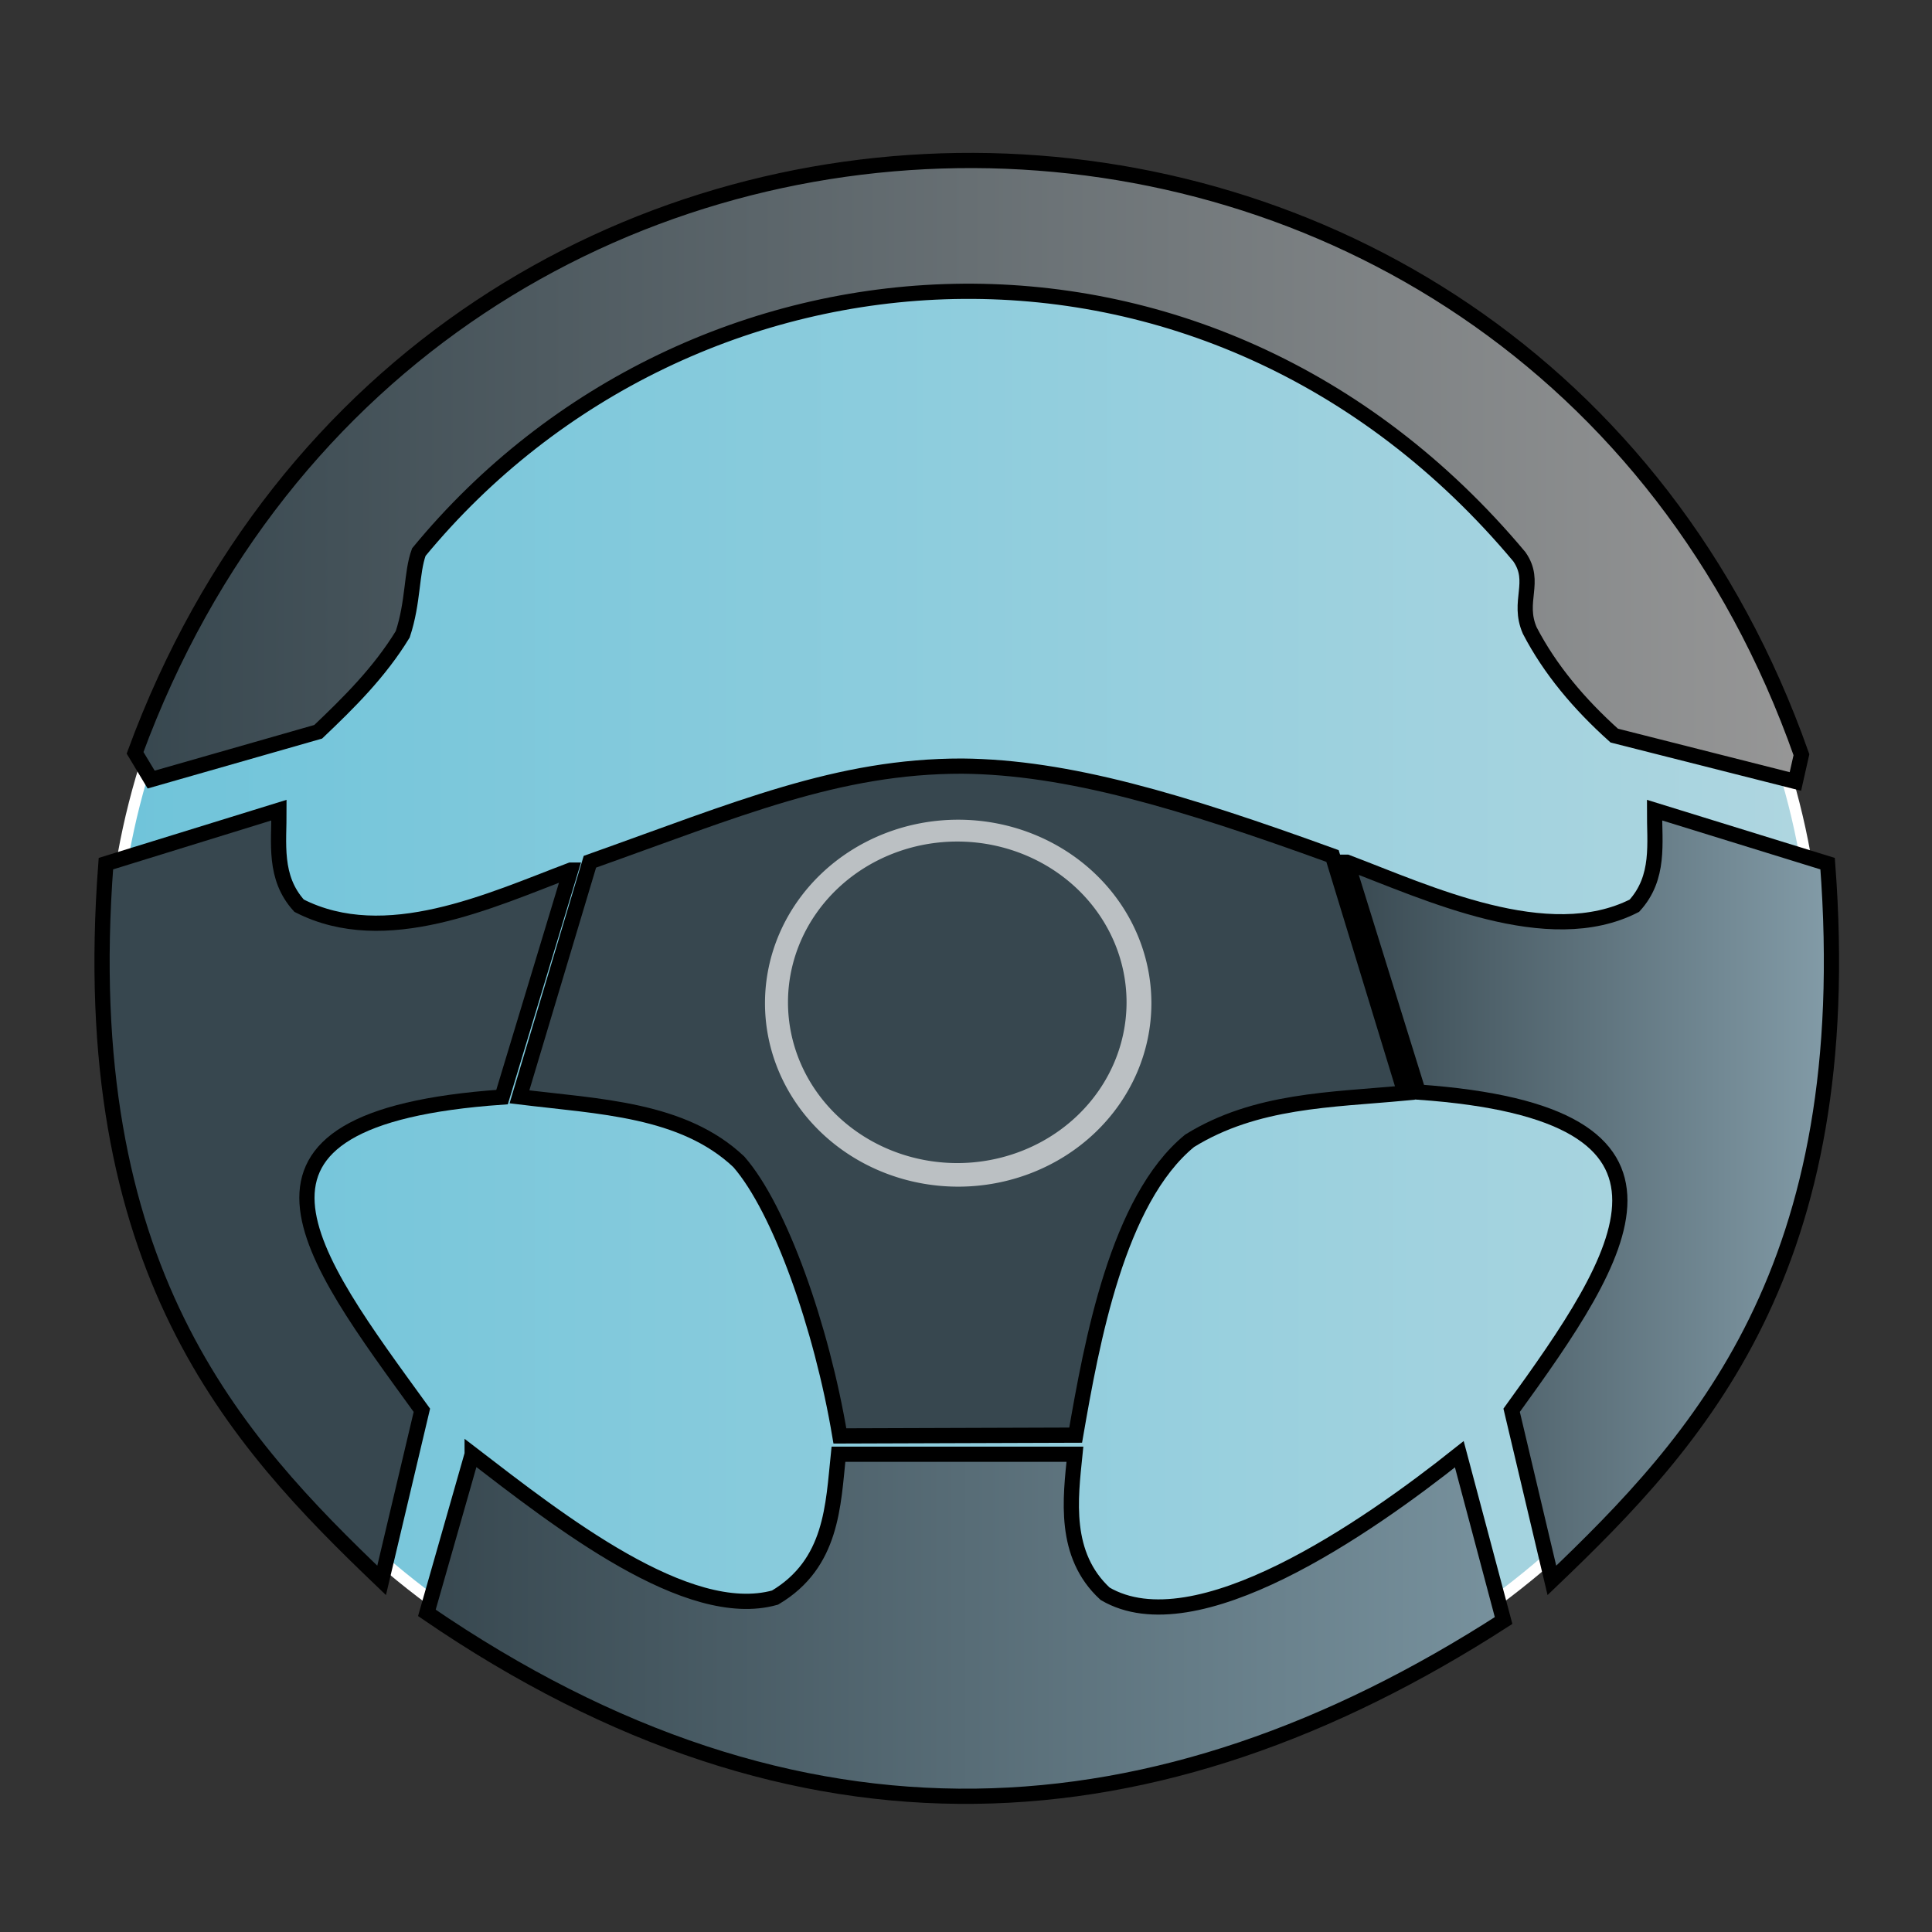 <?xml version="1.0" encoding="UTF-8" standalone="no"?>
<!-- Created with Inkscape (http://www.inkscape.org/) -->

<svg
   width="201.99mm"
   height="201.99mm"
   viewBox="0 0 715.713 715.713"
   id="svg2"
   version="1.1"
   inkscape:version="1.3.2 (091e20e, 2023-11-25)"
   sodipodi:docname="104.-steer-wheel-green.svg"
   inkscape:export-filename="104. steer wheel-blue.png"
   inkscape:export-xdpi="241.43716"
   inkscape:export-ydpi="241.43716"
   xmlns:inkscape="http://www.inkscape.org/namespaces/inkscape"
   xmlns:sodipodi="http://sodipodi.sourceforge.net/DTD/sodipodi-0.dtd"
   xmlns:xlink="http://www.w3.org/1999/xlink"
   xmlns="http://www.w3.org/2000/svg"
   xmlns:svg="http://www.w3.org/2000/svg"
   xmlns:rdf="http://www.w3.org/1999/02/22-rdf-syntax-ns#"
   xmlns:cc="http://creativecommons.org/ns#"
   xmlns:dc="http://purl.org/dc/elements/1.1/">
  <rect x="0" y="0" width="715.713" height="715.713" fill="#333333" stroke="none"/>
  <defs
     id="defs4">
    <linearGradient
       id="linearGradient7"
       inkscape:collect="always">
      <stop
         style="stop-color:#37474f;stop-opacity:1;"
         offset="0"
         id="stop7" />
      <stop
         style="stop-color:#849da9;stop-opacity:1;"
         offset="1"
         id="stop8" />
    </linearGradient>
    <linearGradient
       id="linearGradient5"
       inkscape:collect="always">
      <stop
         style="stop-color:#37474f;stop-opacity:1;"
         offset="0"
         id="stop5" />
      <stop
         style="stop-color:#78929e;stop-opacity:1;"
         offset="1"
         id="stop6" />
    </linearGradient>
    <linearGradient
       id="linearGradient3"
       inkscape:collect="always">
      <stop
         style="stop-color:#37474f;stop-opacity:1;"
         offset="0"
         id="stop3" />
      <stop
         style="stop-color:#979797;stop-opacity:1;"
         offset="1"
         id="stop4" />
    </linearGradient>
    <linearGradient
       id="linearGradient1"
       inkscape:collect="always">
      <stop
         style="stop-color:#6fc4da;stop-opacity:1;"
         offset="0"
         id="stop1" />
      <stop
         style="stop-color:#afd6e0;stop-opacity:1;"
         offset="1"
         id="stop2" />
    </linearGradient>
    <linearGradient
       inkscape:collect="always"
       xlink:href="#linearGradient1"
       id="linearGradient2"
       x1="97.853"
       y1="376.199"
       x2="733.637"
       y2="376.199"
       gradientUnits="userSpaceOnUse"
       gradientTransform="matrix(1,0,0,0.978,-0.031,1.665)" />
    <linearGradient
       inkscape:collect="always"
       xlink:href="#linearGradient3"
       id="linearGradient4"
       x1="105.493"
       y1="179.743"
       x2="728.847"
       y2="179.743"
       gradientUnits="userSpaceOnUse" />
    <linearGradient
       inkscape:collect="always"
       xlink:href="#linearGradient5"
       id="linearGradient6"
       x1="213.443"
       y1="605.949"
       x2="618.829"
       y2="605.949"
       gradientUnits="userSpaceOnUse" />
    <linearGradient
       inkscape:collect="always"
       xlink:href="#linearGradient7"
       id="linearGradient8"
       x1="553.123"
       y1="448.557"
       x2="739.848"
       y2="448.557"
       gradientUnits="userSpaceOnUse" />
  </defs>
  <sodipodi:namedview
     id="base"
     pagecolor="#ffffff"
     bordercolor="#666666"
     borderopacity="1.0"
     inkscape:pageopacity="0.0"
     inkscape:pageshadow="2"
     inkscape:zoom="0.57489269"
     inkscape:cx="493.13551"
     inkscape:cy="292.22845"
     inkscape:document-units="px"
     inkscape:current-layer="layer1"
     showgrid="false"
     inkscape:window-width="1824"
     inkscape:window-height="969"
     inkscape:window-x="0"
     inkscape:window-y="44"
     inkscape:window-maximized="0"
     showguides="false"
     inkscape:guide-bbox="true"
     fit-margin-top="0"
     fit-margin-left="0"
     fit-margin-right="0"
     fit-margin-bottom="0"
     inkscape:showpageshadow="2"
     inkscape:pagecheckerboard="0"
     inkscape:deskcolor="#d1d1d1">
    <inkscape:grid
       type="xygrid"
       id="grid4175"
       originx="-58.571"
       originy="-394.286"
       spacingy="1"
       spacingx="1"
       units="px"
       visible="false" />
  </sodipodi:namedview>
  <g
     inkscape:label="Layer 1"
     inkscape:groupmode="layer"
     id="layer1"
     transform="translate(-58.571,-4.957)">
    <ellipse
       style="fill:url(#linearGradient2);stroke:#ffffff;stroke-width:4.208;stroke-dasharray:none;stroke-opacity:1"
       id="path2-8"
       cx="415.745"
       cy="369.676"
       rx="315.788"
       ry="292.142" />
    <path
       sodipodi:nodetypes="ccccccccccc"
       inkscape:connector-curvature="0"
       id="path4191"
       d="m 108.604,283.835 5.964,9.912 61.881,-17.701 c 11.418,-10.873 22.656,-21.959 31.313,-36.11 3.986,-12.046 3.17,-22.821 5.964,-30.445 100.533,-122.045 292.428,-136.063 407.725,1.745 6.482,9.384 -0.899,16.394 3.818,27.284 7.532,14.486 18.318,27.286 31.313,38.942 l 67.099,16.993 2.237,-9.912 C 623.054,-7.226 216.952,-10.475 108.604,283.835 Z"
       style="fill:url(#linearGradient4);fill-rule:evenodd;stroke:#000000;stroke-width:5.636;stroke-linecap:butt;stroke-linejoin:miter;stroke-dasharray:none;stroke-opacity:1" />
    <path
       sodipodi:nodetypes="cccccccc"
       inkscape:connector-curvature="0"
       id="path4193"
       d="m 557.526,324.361 26.455,85.163 c 111.217,7.791 76.361,60.183 34.579,117.874 l 14.911,63.015 C 687.628,538.599 747.058,475.125 735.612,324.901 L 671.495,305.076 c -0.057,12.262 2.048,24.934 -7.456,35.402 -31.993,16.348 -76.896,-4.93 -106.513,-16.117 z"
       style="fill:url(#linearGradient8);fill-rule:evenodd;stroke:#000000;stroke-width:5.636;stroke-linecap:butt;stroke-linejoin:miter;stroke-dasharray:none;stroke-opacity:1" />
    <path
       style="fill:#37474f;fill-rule:evenodd;stroke:#000000;stroke-width:5.636;stroke-linecap:butt;stroke-linejoin:miter;stroke-dasharray:none;stroke-opacity:1"
       d="M 270.004,327.286 244.558,411.374 c -111.217,7.791 -71.484,58.333 -29.703,116.025 l -14.911,63.015 C 145.787,538.599 86.357,475.125 97.803,324.901 l 64.117,-19.825 c 0.057,12.262 -2.048,24.934 7.455,35.402 31.993,16.348 71.011,-2.005 100.628,-13.192 z"
       id="path4195"
       inkscape:connector-curvature="0"
       sodipodi:nodetypes="cccccccc" />
    <path
       sodipodi:nodetypes="ccccccccc"
       inkscape:connector-curvature="0"
       id="path4197"
       d="m 233.484,543.684 -16.775,58.767 c 138.207,94.684 270.596,85.509 398.869,2.832 l -16.402,-61.599 c -34.364,27.345 -97.683,71.351 -131.217,51.686 -15.62,-14.405 -12.865,-35.209 -11.183,-51.686 h -87.602 c -1.987,18.973 -2.254,40.489 -23.485,53.103 -32.47,9.112 -80.113,-28.45 -112.205,-53.103 z"
       style="fill:url(#linearGradient6);fill-rule:evenodd;stroke:#000000;stroke-width:5.636;stroke-linecap:butt;stroke-linejoin:miter;stroke-dasharray:none;stroke-opacity:1" />
    <path
       sodipodi:nodetypes="cccccccccc"
       inkscape:connector-curvature="0"
       id="path4199"
       d="m 579.046,409.865 -26.84,-87.796 c -56.342,-20.433 -98.163,-32.939 -137.186,-33.304 -46.098,-0.041 -83.133,15.945 -137.921,35.428 l -26.094,87.088 c 29.493,3.633 60.517,4.47 81.265,24.073 15.208,17.406 30.669,61.156 37.444,101.545 l 87.338,-0.289 c 5.964,-34.335 15.461,-87.165 42.221,-109.045 24.5,-15.167 52.431,-15.13 79.774,-17.701 z"
       style="fill:#37474f;fill-rule:evenodd;stroke:#000000;stroke-width:5.636;stroke-linecap:butt;stroke-linejoin:miter;stroke-dasharray:none;stroke-opacity:1" />
    <path
       inkscape:connector-curvature="0"
       style="opacity:1;fill:#ffffff;fill-opacity:0.659;fill-rule:evenodd;stroke:none;stroke-width:1.659;stroke-miterlimit:4;stroke-dasharray:none;stroke-dashoffset:0;stroke-opacity:0.995"
       d="m 413.534,308.617 a 71.573,67.971 0 0 0 -71.572,67.971 71.573,67.971 0 0 0 71.572,67.971 71.573,67.971 0 0 0 71.572,-67.971 71.573,67.971 0 0 0 -71.572,-67.971 z m -0.341,8.091 a 62.711,59.556 0 0 1 62.711,59.556 62.711,59.556 0 0 1 -62.711,59.556 62.711,59.556 0 0 1 -62.711,-59.556 62.711,59.556 0 0 1 62.711,-59.556 z"
       id="path4201" />
  </g>
</svg>
